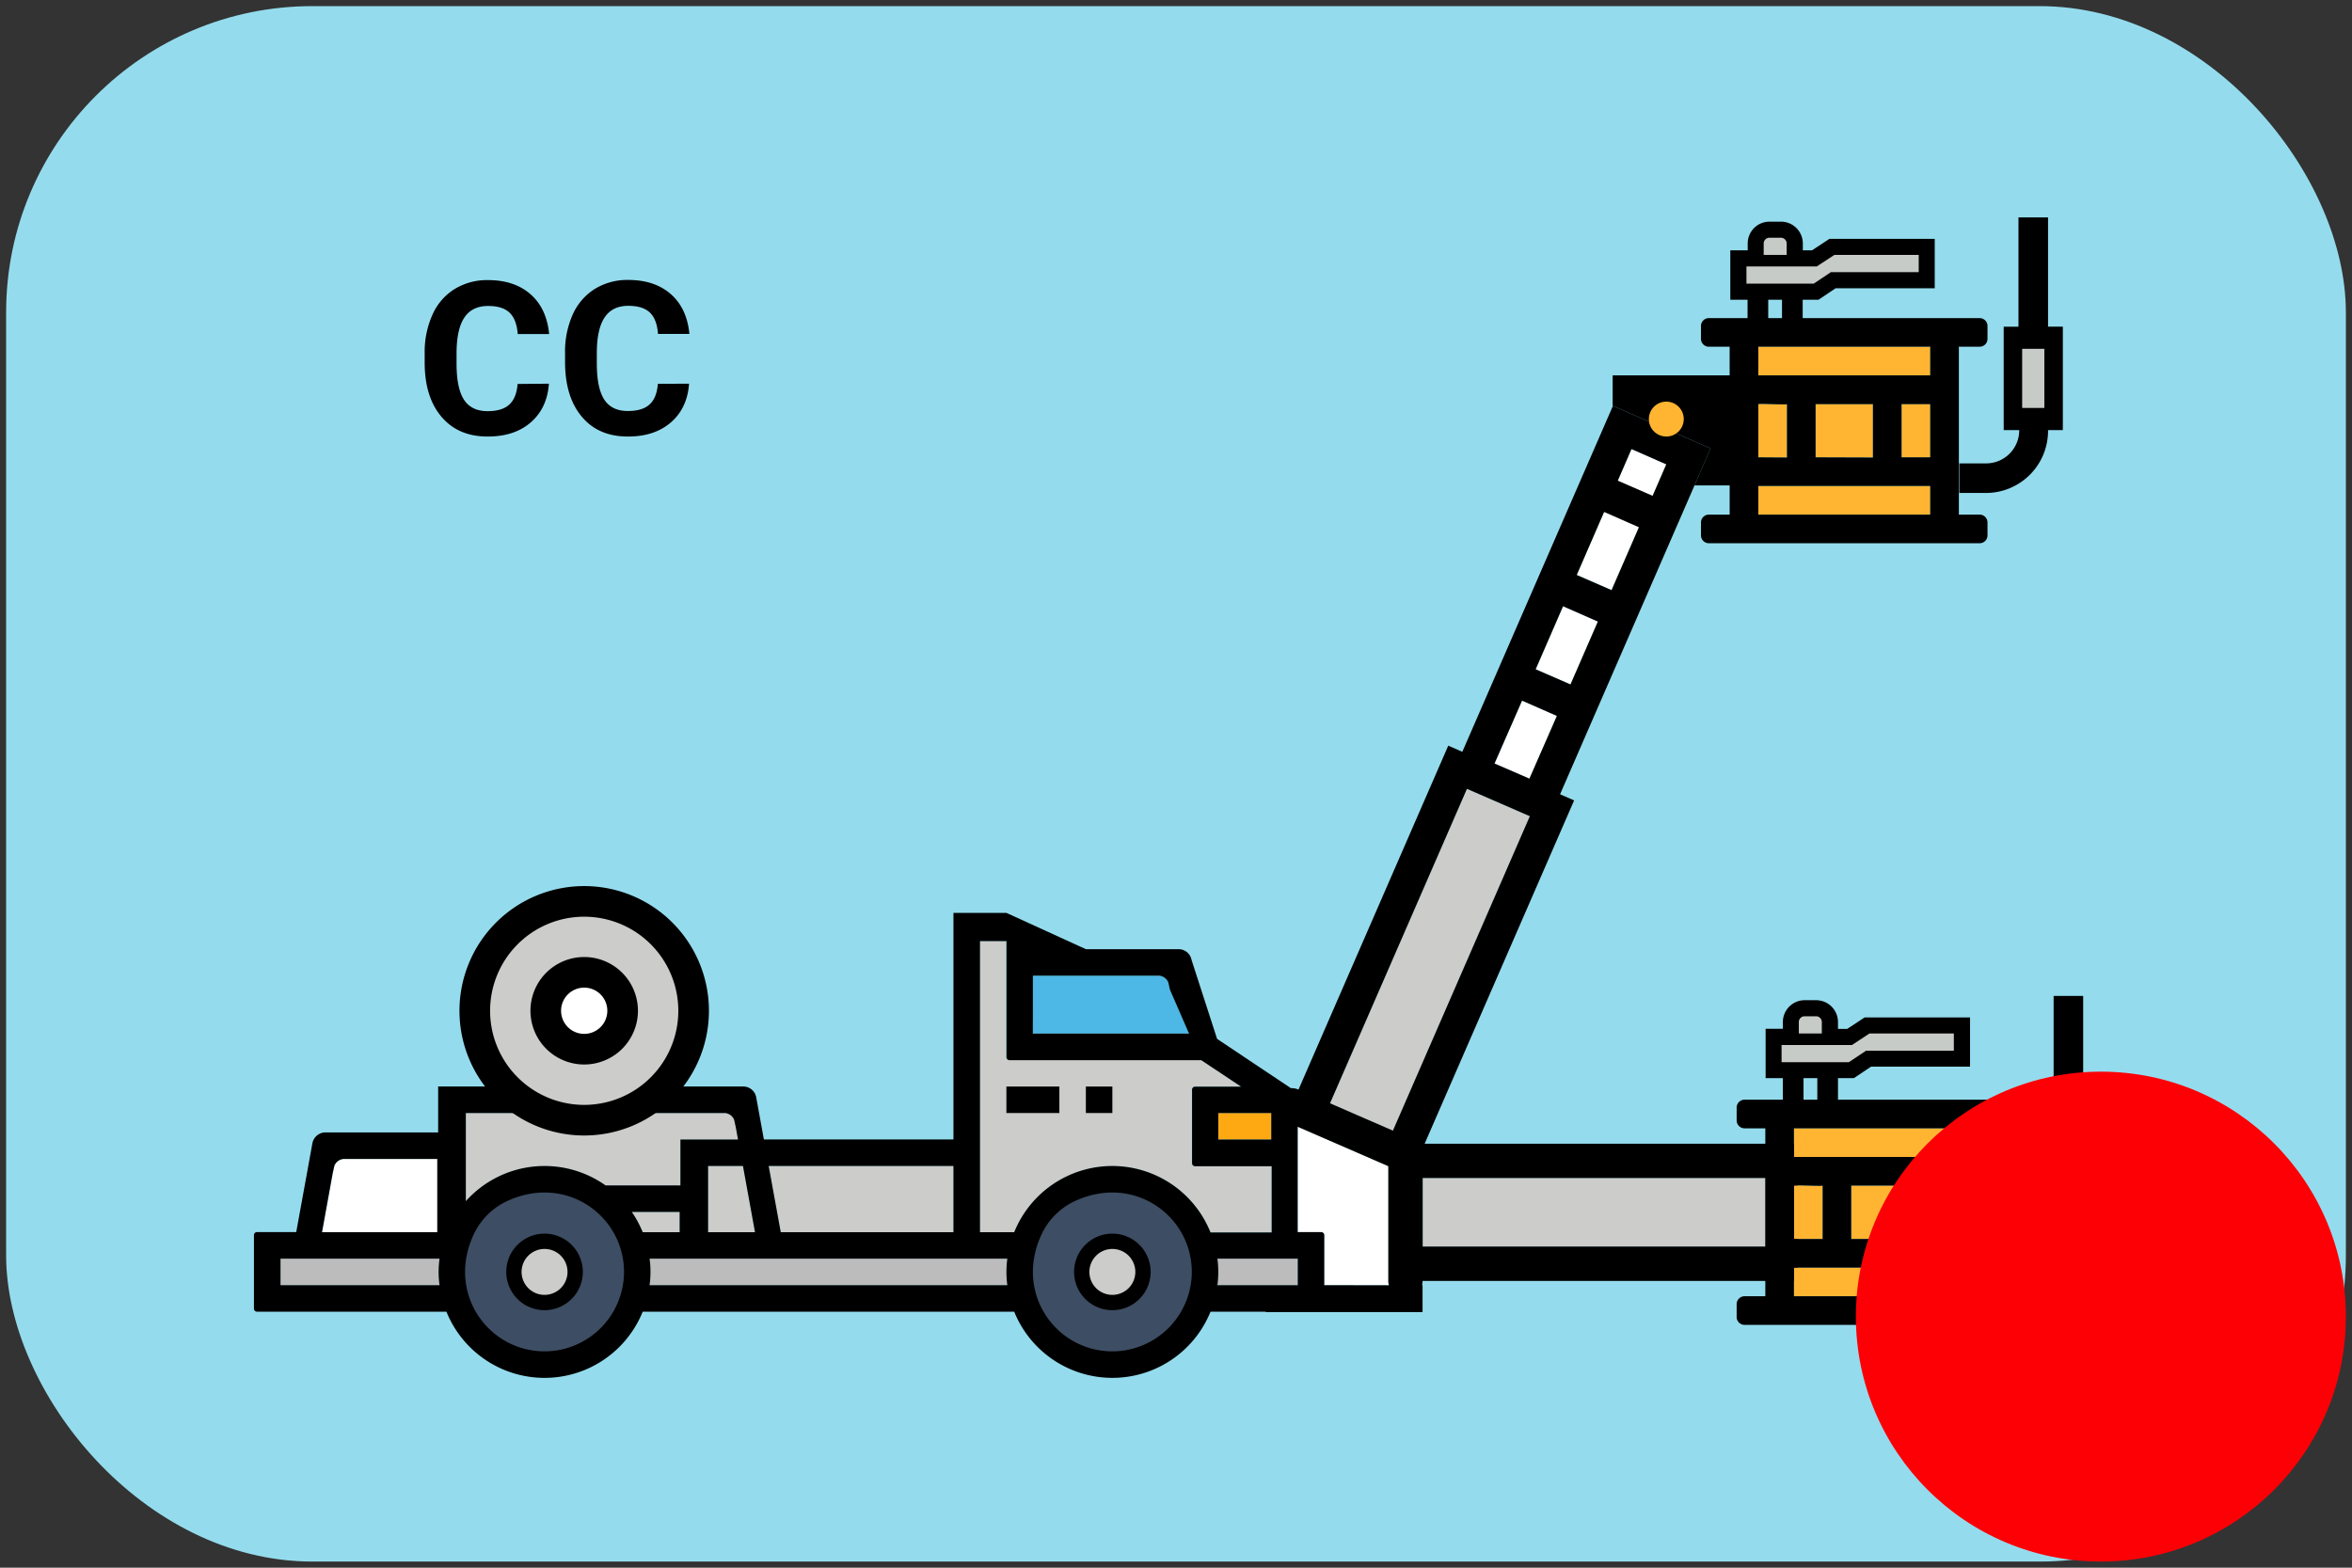 <svg xmlns="http://www.w3.org/2000/svg" viewBox="0 0 768 512"><rect x="0" y="0" width="768" height="512" fill="#333333" stroke="none"/><defs><style>.cls-1{fill:#94dced;}.cls-2{fill:#3d4d63;}.cls-3,.cls-4,.cls-9{fill:#ccccca;}.cls-10,.cls-3,.cls-9{stroke:#000;stroke-miterlimit:10;}.cls-3{stroke-width:5px;}.cls-5{fill:#bcbcbc;}.cls-10,.cls-6{fill:#fff;}.cls-7{fill:#4db7e5;}.cls-8{fill:#ffa912;}.cls-10,.cls-9{stroke-width:10px;}.cls-11{fill:#ffb531;}.cls-12{fill:#c7cbc7;}.cls-13{fill:#fc0006;}</style></defs><title>cc-01-moi</title><g id="Equipments"><rect class="cls-1" x="2" y="2" width="764" height="508" rx="100"/><path d="M179.24,125.31q-.59,8-5.93,12.64t-14.1,4.62q-9.57,0-15.05-6.45t-5.49-17.68v-3a29.74,29.74,0,0,1,2.53-12.64,18.81,18.81,0,0,1,7.23-8.39,20.22,20.22,0,0,1,10.92-2.93q8.61,0,13.88,4.62t6.08,13H169.06c-.26-3.21-1.15-5.54-2.69-7s-3.88-2.17-7-2.17q-5.13,0-7.67,3.68t-2.62,11.39v3.76q0,8.07,2.44,11.8t7.71,3.72q4.75,0,7.09-2.17t2.69-6.71Z"/><path d="M225,125.31q-.58,8-5.93,12.64T205,142.57q-9.57,0-15-6.45t-5.49-17.68v-3A29.74,29.74,0,0,1,187,102.75a18.93,18.93,0,0,1,7.23-8.39,20.22,20.22,0,0,1,10.92-2.93q8.61,0,13.88,4.62t6.08,13H214.86q-.37-4.81-2.69-7c-1.54-1.44-3.88-2.17-7-2.17q-5.13,0-7.67,3.68t-2.62,11.39v3.76q0,8.07,2.44,11.8t7.71,3.72c3.17,0,5.53-.72,7.1-2.17s2.45-3.68,2.68-6.71Z"/><circle class="cls-2" cx="177.82" cy="415.4" r="28.23" transform="translate(-274.01 420.72) rotate(-67.5)"/><path class="cls-3" d="M177.81,405.4a10,10,0,1,0,10,10A10,10,0,0,0,177.81,405.4Z"/><circle class="cls-2" cx="363.22" cy="415.4" r="28.23" transform="translate(-159.56 592.01) rotate(-67.5)"/><path class="cls-3" d="M363.22,405.4a10,10,0,1,0,10,10A10,10,0,0,0,363.22,405.4Z"/><path class="cls-4" d="M221.93,402.43v-6.62H206.3a34.47,34.47,0,0,1,3.56,6.62Z"/><path class="cls-5" d="M212.11,411.08a31.33,31.33,0,0,1,0,8.65H328.92a32.12,32.12,0,0,1,0-8.65Z"/><path class="cls-4" d="M152.11,392.29a34.5,34.5,0,0,1,45.64-5.13h24.43v-15H241l-.74-4.08-.53-2.38a3.58,3.58,0,0,0-3-2.19h-84.6Z"/><path class="cls-5" d="M91.6,411.08v8.65h51.92a31.33,31.33,0,0,1,0-8.65Z"/><path class="cls-4" d="M415.11,402.43V380.81h-25a1,1,0,0,1-1-1v-24a1,1,0,0,1,1-1h15l-13-8.64h-62.6a1,1,0,0,1-1-1V307.37H320v95.06h11.19a34.57,34.57,0,0,1,64.1,0Z"/><rect class="cls-4" x="464.55" y="384.73" width="112" height="22.4"/><polygon class="cls-4" points="311.33 402.43 311.33 380.81 251 380.81 254.94 402.43 311.33 402.43"/><path class="cls-6" d="M142.83,402.43V378.51h-30.6a3.58,3.58,0,0,0-3,2.19l-.53,2.38-3.51,19.35Z"/><polygon class="cls-4" points="231.22 402.43 246.53 402.43 242.6 380.81 231.22 380.81 231.22 402.43"/><rect class="cls-6" x="500.4" y="204.55" width="22.4" height="12.4" transform="translate(114.21 595.76) rotate(-66.48)"/><rect class="cls-4" x="410.91" y="302.25" width="112" height="22.4" transform="translate(-6.82 616.5) rotate(-66.48)"/><rect class="cls-6" x="486.99" y="235.36" width="22.4" height="12.4" transform="translate(77.9 601.98) rotate(-66.48)"/><rect class="cls-6" x="507.07" y="163.47" width="44.8" height="12.4" transform="translate(162.62 587.46) rotate(-66.48)"/><path class="cls-7" d="M337.27,331.45v6.12h51l-6.24-14.35-.53-2.38a3.58,3.58,0,0,0-3-2.19H337.27Z"/><path class="cls-6" d="M453.35,380.83l-28.66-12.47-.93-.4v34.47h7.68a1,1,0,0,1,1,1v16.33h21.12a5.43,5.43,0,0,1-.18-1.4v-37.5Z"/><path class="cls-5" d="M413.31,419.73h10.45v-8.65H397.52a32.12,32.12,0,0,1,0,8.65Z"/><rect class="cls-8" x="397.81" y="363.51" width="17.3" height="8.65"/><rect x="328.62" y="354.86" width="17.3" height="8.65"/><rect x="354.57" y="354.86" width="8.65" height="8.65"/><path d="M465.19,373.53,514,261.41l-4.59-2,.28-.64,48.88-112.32-31.9-13.89L477.77,244.89l-.28.64-4.59-2L424,355.86a5.61,5.61,0,0,0-2.48-.47L397.42,339.3l-8.33-25.75a4.31,4.31,0,0,0-4.25-3.55H354.57l-25.95-11.86H311.33v74h-61.9l-2.5-13.75a4.33,4.33,0,0,0-4.25-3.55H143.07v15H106.26a4.35,4.35,0,0,0-4.25,3.55l-5.28,29H83.92a1,1,0,0,0-1,1v24a1,1,0,0,0,1,1h61.85a34.56,34.56,0,0,0,64.09,0H331.17a34.57,34.57,0,0,0,64.1,0h18v.13h51.24v-8.78h-.18a5.9,5.9,0,0,0,.18-1.4H587v-44.8Zm67.54-226.87,11.36,5-4.46,10.27-11.37-4.95Zm-8.94,20.54,11.37,5-8.94,20.54-11.37-4.95ZM510.38,198l11.37,5-8.94,20.54-11.37-4.95ZM497,228.82l11.37,5L499.4,254.3,488,249.36ZM454.83,369.26l-20.54-8.93L479,257.63l20.54,8.94ZM337.27,331.45v-12.8h41.21a3.58,3.58,0,0,1,3,2.19l.53,2.38,6.24,14.35h-51Zm-25.94,49.36v21.62H254.94L251,380.81Zm-64.8,21.62H231.22V380.81H242.6Zm-94.42-38.92h84.6a3.58,3.58,0,0,1,3,2.19l.53,2.38.74,4.08H222.18v15H197.75a34.5,34.5,0,0,0-45.64,5.13h0Zm50.35,27.65-.2-.2Zm-2.21-2.05-.19-.17Zm-49.86,5.26-.34.45Zm-1.34,1.88c-.24.35-.47.71-.69,1.07C148.58,397,148.81,396.6,149.05,396.25Zm-1.15,1.84c-.34.58-.66,1.16-1,1.76C147.24,399.25,147.56,398.66,147.9,398.09Zm-1.19,2.23c-.33.69-.65,1.38-.94,2.1C146.06,401.7,146.38,401,146.71,400.32Zm-38.06-17.24.53-2.38a3.58,3.58,0,0,1,3-2.19h30.6v23.92H105.14Zm34.87,36.65H91.6v-8.65h51.92A31.33,31.33,0,0,0,143.52,419.73Zm34.3,21.62c-18.28,0-32.15-18.9-23.12-38.23a22.59,22.59,0,0,1,10.84-10.83c19.32-9,38.22,4.84,38.22,23.11A26,26,0,0,1,177.82,441.35Zm28.48-45.54h15.63v6.62H209.86A34.47,34.47,0,0,0,206.3,395.81Zm122.62,23.92H212.11a31.33,31.33,0,0,0,0-8.65H328.92A32.12,32.12,0,0,0,328.92,419.73Zm34.3,21.62c-18.28,0-32.14-18.9-23.11-38.23a22.52,22.52,0,0,1,10.83-10.83c19.32-9,38.22,4.84,38.22,23.11A26,26,0,0,1,363.22,441.35Zm0-60.54a34.56,34.56,0,0,0-32.05,21.62H320V307.37h8.64v37.88a1,1,0,0,0,1,1h62.6l13,8.64h-15a1,1,0,0,0-1,1v24a1,1,0,0,0,1,1h25v21.62H395.27A34.56,34.56,0,0,0,363.22,380.81Zm51.89-17.3v8.65h-17.3v-8.65Zm-17.59,56.22a32.12,32.12,0,0,0,0-8.65h26.24v8.65H397.52Zm34.89,0V403.4a1,1,0,0,0-1-1h-7.68V368l.93.4,28.66,12.47v37.5a5.43,5.43,0,0,0,.18,1.4Zm32.14-12.6v-22.4h112v22.4Z"/><path class="cls-9" d="M190.76,294.39a35.73,35.73,0,1,0,35.73,35.72A35.73,35.73,0,0,0,190.76,294.39Z"/><path class="cls-10" d="M190.76,317.56a12.55,12.55,0,1,0,12.55,12.55A12.55,12.55,0,0,0,190.76,317.56Z"/><rect class="cls-11" x="620.92" y="131.95" width="9.35" height="17.42"/><path class="cls-11" d="M574.14,141.78V132c.24-.24,9.13.25,9.36,0v17.42h-9.36Z"/><rect class="cls-11" x="574.14" y="113.24" width="56.13" height="9.35"/><rect class="cls-11" x="574.14" y="158.73" width="56.13" height="9.35"/><rect class="cls-11" x="592.85" y="131.95" width="18.71" height="17.42"/><path d="M564.79,151v17.07H558a2.58,2.58,0,0,0-2.58,2.58v4.2a2.58,2.58,0,0,0,2.58,2.57H646.4a2.57,2.57,0,0,0,2.58-2.57v-4.2a2.57,2.57,0,0,0-2.58-2.58h-6.77V113.24h6.77a2.57,2.57,0,0,0,2.58-2.58v-4.19a2.57,2.57,0,0,0-2.58-2.58H558a2.58,2.58,0,0,0-2.58,2.58v4.19a2.58,2.58,0,0,0,2.58,2.58h6.78V151Zm65.48,17.07H574.14v-9.35h56.13Zm-56.13-18.71V132c.24-.24,9.13.25,9.36,0v17.42Zm18.71,0V132h18.71v17.42Zm37.42,0h-9.35V132h9.35Zm-56.13-36.13h56.13v9.36H574.14Z"/><rect class="cls-11" x="632.56" y="387.22" width="9.35" height="17.42"/><path class="cls-11" d="M585.78,397.05v-9.83c.24-.24,9.13.25,9.36,0v17.43h-9.36Z"/><rect class="cls-11" x="585.78" y="368.51" width="56.13" height="9.35"/><rect class="cls-11" x="585.78" y="413.99" width="56.13" height="9.35"/><rect class="cls-11" x="604.49" y="387.22" width="18.71" height="17.42"/><path d="M576.43,406.28v17.07h-6.78a2.58,2.58,0,0,0-2.58,2.57v4.2a2.58,2.58,0,0,0,2.58,2.58H658a2.57,2.57,0,0,0,2.58-2.58v-4.2a2.57,2.57,0,0,0-2.58-2.57h-6.77V368.51H658a2.58,2.58,0,0,0,2.58-2.58v-4.2a2.58,2.58,0,0,0-2.58-2.58H569.65a2.59,2.59,0,0,0-2.58,2.58v4.2a2.59,2.59,0,0,0,2.58,2.58h6.78v37.77Zm65.48,17.07H585.78V414h56.13Zm-56.13-18.71V387.22c.24-.24,9.13.25,9.36,0v17.43Zm18.71,0V387.22H623.2v17.42Zm37.42,0h-9.35V387.22h9.35Zm-56.13-36.13h56.13v9.35H585.78Z"/><path d="M668.75,106.68V71h-9.66v35.69h-4.82v33.79h5.07a10.81,10.81,0,0,1-10.87,10.86h-8.69V161h8.69a20.29,20.29,0,0,0,20.28-20.52h4.83V106.68Z"/><path class="cls-12" d="M667.54,133.23V113.92H660.3v19.31Z"/><path d="M597.38,78l-5.7,3.75h-3V79.51a7.13,7.13,0,0,0-7.13-7.12h-3.75a7.12,7.12,0,0,0-7.12,7.12v2.25H565V97.89h5.63v7.5h6.75v-7.5h4.5v7.5h6.75v-7.5h5.18l5.59-3.75h32.35V78Z"/><polygon class="cls-12" points="570.27 92.64 570.27 87.01 572.15 87.01 587.15 87.01 593.25 87.01 598.96 83.26 626.52 83.26 626.52 88.89 597.83 88.89 592.23 92.64 587.15 92.64 572.15 92.64 570.27 92.64"/><path class="cls-12" d="M575.9,79.51a1.87,1.87,0,0,1,1.87-1.87h3.75a1.88,1.88,0,0,1,1.88,1.87v3.75h-7.5Z"/><path d="M680.22,361V325.26h-9.65V361h-4.83v33.8h5.07A10.82,10.82,0,0,1,660,405.61h-8.69v9.65H660a20.29,20.29,0,0,0,20.27-20.51h4.83V361Z"/><path class="cls-12" d="M679,387.5V368.19h-7.24V387.5Z"/><path d="M608.86,332.29l-5.7,3.75h-3v-2.25a7.14,7.14,0,0,0-7.13-7.13h-3.75a7.13,7.13,0,0,0-7.12,7.13V336h-5.63v16.12h5.63v7.5h6.75v-7.5h4.5v7.5h6.75v-7.5h5.18l5.6-3.75h32.34V332.29Z"/><polygon class="cls-12" points="581.74 346.91 581.74 341.29 583.62 341.29 598.62 341.29 604.73 341.29 610.43 337.54 637.99 337.54 637.99 343.16 609.31 343.16 603.71 346.91 598.62 346.91 583.62 346.91 581.74 346.91"/><path class="cls-12" d="M587.37,333.79a1.88,1.88,0,0,1,1.87-1.88H593a1.88,1.88,0,0,1,1.88,1.88v3.75h-7.5Z"/><polygon points="526.58 122.6 526.58 132.72 526.65 132.56 558.55 146.45 553.29 158.54 570.27 158.54 570.27 122.6 526.58 122.6"/><circle class="cls-11" cx="544.1" cy="136.87" r="5.7"/><g id="moi"><circle class="cls-13" cx="686" cy="430" r="80"/></g></g></svg>
